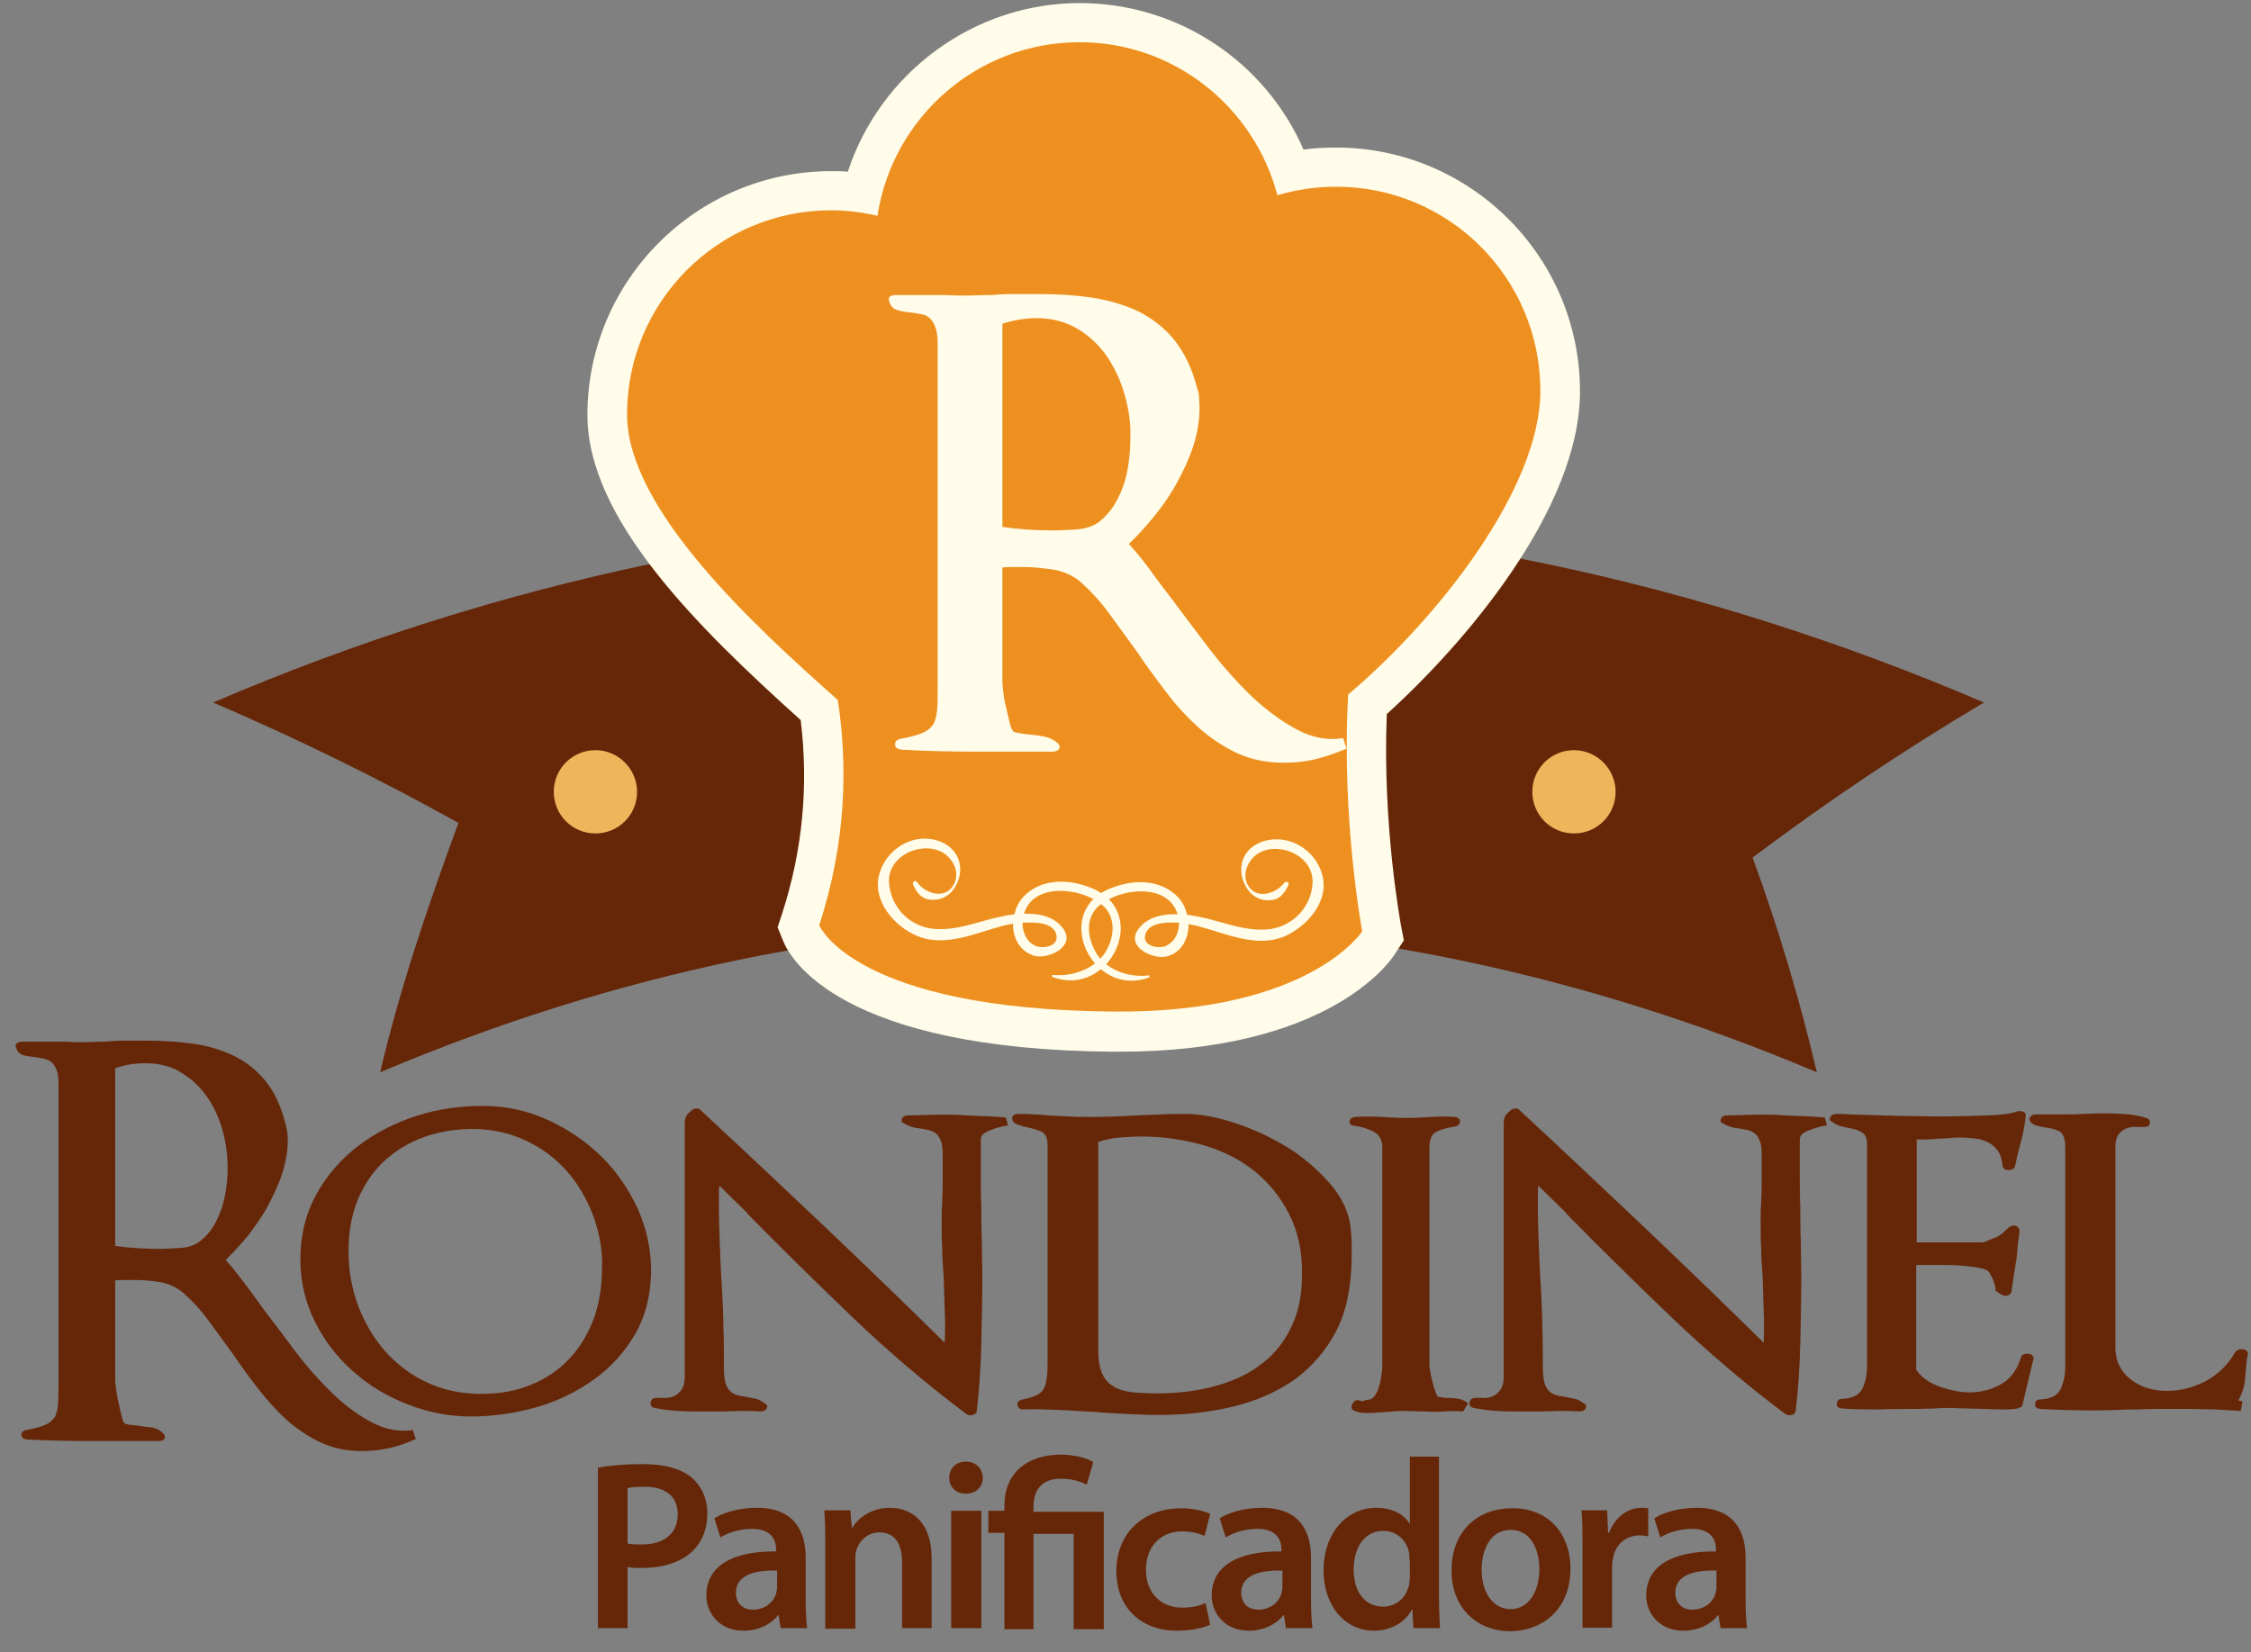 <svg width="94" height="69" viewBox="0 0 94 69" fill="none" xmlns="http://www.w3.org/2000/svg">
<rect x="0" y="0" width="94" height="69" fill="#808080" stroke="none"/>
<path d="M16.252 60.48C15.875 60.563 15.498 60.605 15.1 60.605C14.471 60.605 13.905 60.48 13.402 60.249C12.899 60.018 12.438 59.704 11.998 59.327C11.579 58.95 11.181 58.51 10.804 58.028C10.427 57.546 10.07 57.064 9.735 56.561C9.379 56.079 9.044 55.618 8.708 55.157C8.373 54.696 8.017 54.319 7.661 54.004C7.388 53.774 7.053 53.606 6.655 53.543C6.257 53.48 5.9 53.459 5.586 53.459C5.46 53.459 5.335 53.459 5.188 53.459C5.062 53.459 4.915 53.459 4.811 53.48V57.671C4.811 57.755 4.832 57.881 4.853 58.049C4.873 58.237 4.915 58.426 4.957 58.614C4.999 58.824 5.041 58.992 5.083 59.159C5.125 59.327 5.167 59.432 5.209 59.453C5.293 59.474 5.376 59.516 5.523 59.516C5.649 59.536 5.754 59.536 5.837 59.557C6.005 59.578 6.173 59.599 6.34 59.62C6.508 59.641 6.676 59.725 6.801 59.851C6.885 59.935 6.906 59.998 6.864 60.081C6.822 60.165 6.739 60.186 6.613 60.186C5.691 60.186 4.79 60.186 3.868 60.186C2.946 60.186 2.045 60.165 1.123 60.123C0.976 60.102 0.892 60.039 0.892 59.935C0.892 59.83 0.955 59.746 1.102 59.725C1.437 59.662 1.688 59.599 1.877 59.516C2.065 59.432 2.191 59.327 2.275 59.201C2.359 59.075 2.401 58.887 2.422 58.656C2.443 58.426 2.443 58.133 2.443 57.776V45.287C2.443 45.035 2.422 44.826 2.359 44.679C2.296 44.532 2.233 44.428 2.128 44.344C2.045 44.281 1.94 44.239 1.835 44.218C1.73 44.197 1.625 44.176 1.521 44.155C1.311 44.134 1.123 44.113 0.976 44.071C0.829 44.029 0.724 43.925 0.682 43.778C0.641 43.694 0.641 43.631 0.682 43.59C0.724 43.548 0.808 43.506 0.913 43.506H1.311H2.799C3.05 43.527 3.302 43.527 3.511 43.527C3.742 43.527 3.972 43.506 4.203 43.506C4.329 43.506 4.475 43.506 4.601 43.485C4.727 43.485 4.853 43.464 4.999 43.464H6.194C6.822 43.464 7.451 43.506 8.059 43.59C8.666 43.673 9.232 43.841 9.756 44.092C10.28 44.344 10.72 44.7 11.097 45.161C11.474 45.622 11.747 46.23 11.935 46.984C11.956 47.068 11.977 47.152 11.998 47.278C11.998 47.403 12.019 47.508 12.019 47.613C12.019 48.074 11.935 48.535 11.789 48.996C11.642 49.457 11.432 49.897 11.202 50.337C10.972 50.777 10.678 51.175 10.385 51.573C10.07 51.951 9.756 52.307 9.421 52.621C9.651 52.873 9.903 53.187 10.175 53.543C10.448 53.9 10.699 54.256 10.972 54.633C11.432 55.241 11.893 55.848 12.376 56.498C12.857 57.127 13.381 57.713 13.905 58.216C14.429 58.719 14.974 59.117 15.54 59.411C16.105 59.704 16.65 59.809 17.237 59.725L17.363 60.102C16.986 60.27 16.629 60.396 16.252 60.48ZM9.295 47.215C9.148 46.691 8.939 46.23 8.645 45.811C8.352 45.392 7.996 45.056 7.577 44.805C7.158 44.532 6.655 44.407 6.068 44.407C5.628 44.407 5.209 44.47 4.811 44.616V52.035C5.418 52.118 6.026 52.16 6.676 52.16C6.927 52.16 7.22 52.139 7.556 52.118C7.891 52.097 8.163 51.993 8.373 51.825C8.583 51.657 8.75 51.469 8.897 51.238C9.044 51.008 9.148 50.756 9.253 50.484C9.337 50.211 9.4 49.939 9.442 49.646C9.484 49.352 9.505 49.08 9.505 48.807C9.505 48.263 9.442 47.739 9.295 47.215Z" fill="#662709"/>
<path d="M26.52 55.723C26.08 56.477 25.494 57.127 24.781 57.63C24.069 58.133 23.272 58.531 22.371 58.782C21.47 59.033 20.569 59.159 19.668 59.159C18.767 59.159 17.887 58.992 17.027 58.656C16.168 58.321 15.393 57.86 14.743 57.273C14.073 56.687 13.549 55.995 13.151 55.199C12.753 54.402 12.543 53.522 12.543 52.6C12.543 51.573 12.774 50.672 13.214 49.876C13.654 49.08 14.241 48.409 14.953 47.864C15.665 47.319 16.483 46.9 17.384 46.607C18.285 46.314 19.228 46.188 20.171 46.188C21.093 46.188 21.994 46.377 22.832 46.754C23.67 47.131 24.425 47.634 25.074 48.263C25.724 48.891 26.227 49.625 26.625 50.463C27.002 51.301 27.191 52.181 27.191 53.124C27.17 54.088 26.96 54.968 26.52 55.723ZM24.781 50.798C24.509 50.086 24.152 49.457 23.67 48.912C23.188 48.367 22.623 47.948 21.952 47.634C21.282 47.319 20.548 47.152 19.731 47.152C18.976 47.152 18.285 47.278 17.656 47.508C17.027 47.739 16.462 48.095 16.001 48.535C15.54 48.975 15.184 49.52 14.932 50.127C14.681 50.756 14.555 51.448 14.555 52.244C14.555 53.04 14.681 53.795 14.953 54.528C15.225 55.241 15.603 55.89 16.084 56.435C16.567 56.98 17.153 57.42 17.824 57.734C18.494 58.049 19.249 58.216 20.087 58.216C20.862 58.216 21.554 58.09 22.162 57.839C22.79 57.588 23.314 57.231 23.754 56.77C24.194 56.309 24.529 55.764 24.781 55.115C25.012 54.486 25.137 53.774 25.137 52.998C25.179 52.265 25.032 51.511 24.781 50.798Z" fill="#662709"/>
<path d="M42.09 47.005C41.965 47.026 41.839 47.047 41.755 47.068H41.776C41.587 47.11 41.42 47.173 41.231 47.257C41.042 47.34 40.959 47.445 40.959 47.613C40.959 48.095 40.959 48.577 40.959 49.038C40.959 49.499 40.959 49.939 40.98 50.421C40.98 50.861 40.98 51.343 41.001 51.846C41.001 52.37 41.022 52.831 41.022 53.25C41.022 54.214 41.001 55.157 40.98 56.1C40.959 57.043 40.896 57.986 40.791 58.929C40.77 59.013 40.728 59.075 40.623 59.096C40.539 59.117 40.435 59.117 40.351 59.054C38.675 57.797 37.082 56.435 35.594 55.01C34.106 53.585 32.639 52.139 31.194 50.672H31.214L30.041 49.52C30.02 49.645 30.02 49.792 30.02 49.918C30.02 50.044 30.02 50.19 30.02 50.337C30.02 50.903 30.041 51.469 30.062 52.034C30.083 52.6 30.104 53.145 30.146 53.732C30.167 54.298 30.209 54.843 30.209 55.408C30.23 55.974 30.23 56.519 30.23 57.106C30.23 57.357 30.25 57.567 30.292 57.734C30.334 57.902 30.397 58.007 30.481 58.09C30.565 58.174 30.649 58.216 30.753 58.258C30.858 58.279 30.942 58.321 31.068 58.321C31.194 58.342 31.34 58.384 31.487 58.405C31.634 58.426 31.78 58.489 31.906 58.593C32.032 58.656 32.074 58.719 32.011 58.824C31.969 58.908 31.885 58.95 31.738 58.95C31.487 58.929 31.214 58.929 30.942 58.929C30.67 58.929 30.418 58.95 30.146 58.95H29.349C28.993 58.95 28.658 58.95 28.323 58.929C27.987 58.908 27.652 58.866 27.338 58.803C27.212 58.782 27.149 58.698 27.17 58.572C27.191 58.447 27.275 58.384 27.401 58.384H27.673C27.924 58.405 28.155 58.342 28.323 58.195C28.511 58.028 28.595 57.818 28.595 57.504V46.858C28.595 46.733 28.637 46.628 28.7 46.544C28.784 46.46 28.846 46.398 28.93 46.335C28.972 46.314 29.035 46.293 29.098 46.293C29.161 46.293 29.224 46.314 29.245 46.356C30.963 47.948 32.681 49.562 34.379 51.175C36.076 52.789 37.773 54.423 39.45 56.079C39.471 55.618 39.471 55.157 39.45 54.717C39.429 54.277 39.429 53.816 39.408 53.355C39.387 52.977 39.345 52.579 39.345 52.16C39.324 51.741 39.324 51.343 39.324 50.966C39.324 50.735 39.324 50.484 39.345 50.274C39.345 50.044 39.366 49.813 39.366 49.583V48.2C39.366 47.969 39.345 47.76 39.282 47.634C39.219 47.487 39.157 47.382 39.052 47.319C38.968 47.257 38.863 47.215 38.758 47.194C38.654 47.173 38.549 47.152 38.444 47.131C38.151 47.11 37.92 47.026 37.752 46.921C37.648 46.879 37.627 46.817 37.669 46.712C37.711 46.628 37.794 46.586 37.92 46.586L38.737 46.565C39.303 46.544 39.848 46.544 40.393 46.586C40.938 46.607 41.483 46.628 42.006 46.67L42.09 47.005Z" fill="#662709"/>
<path d="M55.774 55.639C55.334 56.456 54.747 57.127 54.014 57.651C53.28 58.153 52.421 58.531 51.436 58.761C50.451 58.992 49.446 59.096 48.377 59.096C47.937 59.096 47.497 59.075 47.057 59.054C46.617 59.033 46.176 59.013 45.736 58.971C45.254 58.95 44.752 58.908 44.228 58.887C43.704 58.866 43.201 58.845 42.74 58.866C42.593 58.866 42.509 58.803 42.488 58.677C42.467 58.552 42.551 58.489 42.698 58.447C43.159 58.363 43.431 58.237 43.557 58.049C43.683 57.86 43.746 57.504 43.746 56.98V47.822C43.746 47.529 43.662 47.34 43.473 47.257C43.285 47.173 43.117 47.131 42.928 47.089C42.803 47.068 42.656 47.026 42.53 46.984C42.404 46.942 42.321 46.879 42.279 46.796C42.258 46.712 42.258 46.649 42.3 46.607C42.342 46.544 42.425 46.523 42.53 46.523C42.74 46.523 42.949 46.523 43.159 46.544C43.368 46.544 43.578 46.565 43.788 46.586C44.06 46.607 44.353 46.607 44.647 46.628C44.94 46.649 45.233 46.649 45.485 46.649C46.135 46.649 46.784 46.628 47.455 46.586C47.769 46.565 48.104 46.565 48.482 46.544C48.859 46.523 49.194 46.523 49.508 46.523C50.116 46.523 50.787 46.649 51.562 46.9C52.337 47.152 53.05 47.487 53.741 47.906C54.433 48.325 55.02 48.849 55.544 49.436C56.046 50.023 56.34 50.651 56.403 51.301C56.424 51.511 56.445 51.72 56.445 51.951C56.445 52.16 56.445 52.37 56.445 52.579C56.424 53.795 56.214 54.822 55.774 55.639ZM53.825 50.693C53.448 49.96 52.966 49.373 52.358 48.891C51.751 48.409 51.038 48.053 50.221 47.822C49.404 47.592 48.565 47.466 47.664 47.466C47.371 47.466 47.057 47.487 46.763 47.508C46.47 47.529 46.156 47.592 45.862 47.697V56.393C45.862 56.812 45.925 57.148 46.03 57.378C46.135 57.609 46.302 57.797 46.533 57.923C46.742 58.049 47.015 58.111 47.308 58.153C47.601 58.174 47.937 58.195 48.314 58.195C49.11 58.195 49.886 58.111 50.619 57.923C51.352 57.734 52.002 57.462 52.547 57.064C53.113 56.666 53.553 56.163 53.867 55.534C54.202 54.905 54.37 54.151 54.37 53.25C54.391 52.265 54.202 51.427 53.825 50.693Z" fill="#662709"/>
<path d="M61.097 58.95C60.824 58.929 60.552 58.929 60.3 58.95C60.028 58.971 59.755 58.971 59.483 58.95L58.624 58.929C58.498 58.929 58.352 58.929 58.163 58.95C57.974 58.971 57.786 58.971 57.597 58.992C57.388 59.013 57.199 59.013 57.01 59.013C56.822 59.013 56.675 58.971 56.57 58.929C56.445 58.887 56.403 58.782 56.465 58.656C56.528 58.51 56.633 58.447 56.759 58.489C56.843 58.51 56.906 58.531 56.947 58.51C56.989 58.489 57.031 58.468 57.073 58.468C57.199 58.468 57.304 58.426 57.388 58.321C57.471 58.216 57.534 58.09 57.576 57.944C57.618 57.797 57.66 57.651 57.681 57.483C57.702 57.336 57.723 57.19 57.723 57.085V47.906C57.723 47.613 57.597 47.382 57.346 47.257C57.094 47.131 56.843 47.047 56.57 47.026C56.424 47.005 56.34 46.942 56.361 46.837C56.361 46.733 56.445 46.67 56.591 46.649C56.947 46.628 57.304 46.628 57.681 46.649C58.037 46.67 58.393 46.691 58.75 46.691C59.085 46.691 59.441 46.67 59.755 46.649C60.091 46.628 60.426 46.628 60.761 46.649C60.887 46.67 60.971 46.733 60.971 46.837C60.971 46.942 60.908 47.005 60.782 47.047C60.489 47.089 60.217 47.152 60.007 47.257C59.797 47.34 59.693 47.571 59.693 47.927V57.043C59.693 57.106 59.714 57.19 59.734 57.315C59.755 57.441 59.776 57.567 59.818 57.692C59.839 57.818 59.881 57.965 59.923 58.07C59.965 58.195 60.007 58.279 60.028 58.321C60.07 58.342 60.133 58.342 60.237 58.363C60.321 58.384 60.405 58.384 60.489 58.384C60.657 58.384 60.803 58.405 60.929 58.426C61.055 58.447 61.181 58.51 61.306 58.614L61.097 58.95Z" fill="#662709"/>
<path d="M76.289 47.005C76.163 47.026 76.038 47.047 75.954 47.068H75.975C75.786 47.11 75.619 47.173 75.43 47.257C75.241 47.34 75.158 47.445 75.158 47.613C75.158 48.095 75.158 48.577 75.158 49.038C75.158 49.499 75.158 49.939 75.179 50.421C75.179 50.861 75.179 51.343 75.2 51.846C75.2 52.37 75.221 52.831 75.221 53.25C75.221 54.214 75.2 55.157 75.179 56.1C75.158 57.043 75.095 57.986 74.99 58.929C74.969 59.013 74.927 59.075 74.822 59.096C74.739 59.117 74.634 59.117 74.55 59.054C72.874 57.797 71.281 56.435 69.793 55.01C68.305 53.585 66.838 52.139 65.392 50.672H65.413L64.24 49.52C64.219 49.645 64.219 49.792 64.219 49.918C64.219 50.044 64.219 50.19 64.219 50.337C64.219 50.903 64.24 51.469 64.261 52.034C64.282 52.6 64.303 53.145 64.345 53.732C64.366 54.298 64.407 54.843 64.407 55.408C64.428 55.974 64.428 56.519 64.428 57.106C64.428 57.357 64.45 57.567 64.491 57.734C64.533 57.902 64.596 58.007 64.68 58.09C64.764 58.174 64.848 58.216 64.952 58.258C65.057 58.279 65.141 58.321 65.267 58.321C65.392 58.342 65.539 58.384 65.686 58.405C65.832 58.426 65.979 58.489 66.105 58.593C66.231 58.656 66.273 58.719 66.21 58.824C66.168 58.908 66.084 58.95 65.937 58.95C65.686 58.929 65.413 58.929 65.141 58.929C64.869 58.929 64.617 58.95 64.345 58.95H63.548C63.213 58.95 62.857 58.95 62.522 58.929C62.186 58.908 61.851 58.866 61.537 58.803C61.411 58.782 61.348 58.698 61.369 58.572C61.39 58.447 61.474 58.384 61.599 58.384H61.872C62.123 58.405 62.354 58.342 62.522 58.195C62.71 58.028 62.794 57.818 62.794 57.504V46.858C62.794 46.733 62.836 46.628 62.899 46.544C62.983 46.46 63.045 46.398 63.129 46.335C63.171 46.314 63.234 46.293 63.297 46.293C63.36 46.293 63.423 46.314 63.444 46.356C65.162 47.948 66.88 49.562 68.578 51.175C70.275 52.789 71.972 54.423 73.649 56.079C73.67 55.618 73.67 55.157 73.649 54.717C73.628 54.277 73.628 53.816 73.607 53.355C73.586 52.977 73.544 52.579 73.544 52.16C73.523 51.741 73.523 51.343 73.523 50.966C73.523 50.735 73.523 50.484 73.544 50.274C73.544 50.044 73.565 49.813 73.565 49.583V48.2C73.565 47.969 73.544 47.76 73.481 47.634C73.418 47.487 73.356 47.382 73.251 47.319C73.167 47.257 73.062 47.215 72.957 47.194C72.853 47.173 72.748 47.152 72.643 47.131C72.35 47.11 72.119 47.026 71.951 46.921C71.847 46.879 71.826 46.817 71.868 46.712C71.909 46.628 71.993 46.586 72.119 46.586L72.936 46.565C73.502 46.544 74.047 46.544 74.592 46.586C75.137 46.607 75.681 46.628 76.205 46.67L76.289 47.005Z" fill="#662709"/>
<path d="M84.441 58.74L84.252 58.824C84.168 58.845 83.98 58.866 83.728 58.866C83.477 58.866 83.204 58.866 82.911 58.845C82.618 58.845 82.345 58.824 82.073 58.824C81.8 58.824 81.633 58.803 81.528 58.803C81.297 58.803 81.046 58.803 80.816 58.824C80.585 58.824 80.334 58.845 80.103 58.845C79.558 58.845 79.013 58.845 78.49 58.866C77.945 58.866 77.421 58.866 76.897 58.824C76.771 58.803 76.687 58.74 76.708 58.614C76.708 58.489 76.792 58.426 76.918 58.426C77.337 58.405 77.609 58.279 77.756 58.028C77.882 57.776 77.966 57.462 77.966 57.043V47.801C77.966 47.55 77.903 47.382 77.756 47.299C77.609 47.215 77.463 47.152 77.295 47.131C77.169 47.11 77.044 47.068 76.918 47.047C76.792 47.026 76.666 46.963 76.541 46.879C76.415 46.817 76.373 46.754 76.436 46.649C76.478 46.565 76.562 46.523 76.708 46.523C76.855 46.523 77.023 46.523 77.232 46.544C77.442 46.544 77.693 46.565 77.966 46.565C78.406 46.586 78.867 46.586 79.391 46.607C79.894 46.607 80.417 46.628 80.941 46.628C81.696 46.628 82.366 46.607 82.995 46.586C83.603 46.565 84.022 46.502 84.231 46.418C84.336 46.398 84.42 46.398 84.504 46.439C84.588 46.481 84.608 46.544 84.588 46.628C84.567 46.921 84.504 47.173 84.462 47.424C84.399 47.655 84.336 47.906 84.273 48.137C84.252 48.242 84.21 48.346 84.21 48.43C84.189 48.514 84.168 48.619 84.147 48.703C84.126 48.807 84.022 48.87 83.875 48.87C83.728 48.87 83.644 48.807 83.624 48.682C83.603 48.43 83.54 48.221 83.435 48.074C83.33 47.927 83.204 47.801 83.037 47.718C82.869 47.634 82.681 47.571 82.471 47.55C82.261 47.529 82.052 47.508 81.842 47.508C81.717 47.508 81.612 47.508 81.486 47.529C81.381 47.529 81.256 47.55 81.13 47.55C81.025 47.55 80.92 47.55 80.795 47.571C80.669 47.571 80.564 47.592 80.438 47.592H80.04V51.888H82.743C82.827 51.888 82.911 51.867 83.037 51.804C83.162 51.741 83.288 51.699 83.414 51.657H83.393C83.519 51.594 83.624 51.511 83.728 51.406C83.833 51.301 83.917 51.238 84.001 51.196C84.106 51.175 84.189 51.175 84.252 51.238C84.315 51.301 84.336 51.364 84.336 51.427C84.315 51.615 84.273 51.846 84.252 52.118C84.231 52.391 84.21 52.621 84.168 52.81C84.147 52.998 84.106 53.166 84.085 53.355C84.064 53.543 84.022 53.732 84.001 53.941C83.98 54.025 83.938 54.067 83.833 54.109C83.749 54.13 83.665 54.13 83.582 54.067C83.393 53.962 83.309 53.9 83.33 53.858C83.33 53.816 83.33 53.774 83.309 53.69C83.267 53.564 83.225 53.417 83.162 53.313C83.1 53.187 83.058 53.124 83.016 53.082C82.932 53.019 82.785 52.977 82.555 52.935C82.324 52.894 82.073 52.873 81.8 52.852C81.528 52.831 81.256 52.831 80.983 52.831C80.711 52.831 80.48 52.831 80.313 52.831H80.019V57.21C80.25 57.546 80.606 57.776 81.025 57.923C81.465 58.07 81.863 58.153 82.261 58.153C82.743 58.153 83.183 58.028 83.582 57.797C83.98 57.567 84.252 57.19 84.399 56.666C84.42 56.624 84.462 56.582 84.504 56.561C84.567 56.54 84.629 56.54 84.692 56.54C84.755 56.54 84.818 56.561 84.86 56.603C84.902 56.645 84.923 56.687 84.923 56.728L84.441 58.74Z" fill="#662709"/>
<path d="M93.85 56.645C93.85 56.687 93.829 56.728 93.829 56.77C93.808 57.064 93.766 57.357 93.745 57.651C93.724 57.944 93.619 58.216 93.473 58.489C93.514 58.51 93.556 58.51 93.556 58.51C93.577 58.51 93.598 58.51 93.64 58.531L93.577 58.929C93.221 58.908 92.886 58.887 92.53 58.866C92.173 58.866 91.817 58.845 91.482 58.845C91.126 58.845 90.769 58.845 90.392 58.845C90.057 58.845 89.701 58.845 89.323 58.866C89.03 58.866 88.716 58.866 88.401 58.887C88.087 58.887 87.773 58.908 87.479 58.908C86.704 58.908 85.929 58.887 85.195 58.845C85.049 58.824 84.965 58.761 84.986 58.635C84.986 58.51 85.07 58.447 85.216 58.447C85.614 58.426 85.887 58.3 86.033 58.049C86.159 57.797 86.243 57.462 86.243 57.085V47.906C86.243 47.571 86.159 47.34 86.013 47.257C85.845 47.173 85.698 47.131 85.531 47.11C85.405 47.089 85.258 47.068 85.09 47.026C84.923 46.984 84.839 46.921 84.776 46.837C84.734 46.754 84.734 46.691 84.797 46.628C84.86 46.565 84.923 46.544 85.028 46.544H86.285C86.515 46.544 86.725 46.544 86.955 46.523C87.165 46.523 87.395 46.502 87.626 46.502C87.961 46.502 88.297 46.502 88.632 46.523C88.967 46.544 89.302 46.586 89.617 46.691C89.743 46.712 89.784 46.796 89.784 46.9C89.763 47.005 89.701 47.068 89.554 47.068H89.281C89.03 47.047 88.799 47.089 88.611 47.236C88.422 47.382 88.338 47.592 88.338 47.864V56.288C88.338 56.582 88.401 56.854 88.527 57.085C88.653 57.315 88.82 57.504 89.03 57.651C89.24 57.797 89.47 57.923 89.722 57.986C89.994 58.07 90.245 58.09 90.518 58.09C91.084 58.09 91.608 57.944 92.131 57.671C92.655 57.378 93.053 56.98 93.347 56.456C93.431 56.372 93.535 56.33 93.661 56.351C93.787 56.372 93.871 56.435 93.871 56.54C93.871 56.582 93.871 56.603 93.85 56.645Z" fill="#662709"/>
<path d="M24.97 61.296C25.41 61.213 26.017 61.15 26.856 61.15C27.757 61.15 28.427 61.338 28.867 61.695C29.265 62.03 29.538 62.554 29.538 63.203C29.538 63.853 29.328 64.377 28.951 64.754C28.448 65.257 27.673 65.487 26.814 65.487C26.583 65.487 26.374 65.487 26.206 65.446V68.002H24.97V61.296V61.296ZM26.206 64.461C26.353 64.503 26.562 64.503 26.814 64.503C27.736 64.503 28.302 64.042 28.302 63.245C28.302 62.491 27.778 62.093 26.918 62.093C26.583 62.093 26.332 62.114 26.206 62.156V64.461Z" fill="#662709"/>
<path d="M32.597 68.002L32.514 67.458H32.492C32.199 67.835 31.675 68.107 31.047 68.107C30.062 68.107 29.496 67.395 29.496 66.64C29.496 65.404 30.586 64.775 32.409 64.796V64.712C32.409 64.398 32.283 63.853 31.403 63.853C30.921 63.853 30.418 64 30.083 64.21L29.831 63.413C30.187 63.183 30.837 62.973 31.612 62.973C33.184 62.973 33.645 63.979 33.645 65.048V66.829C33.645 67.269 33.666 67.709 33.708 68.002H32.597V68.002ZM32.451 65.593C31.57 65.572 30.732 65.76 30.732 66.515C30.732 66.997 31.047 67.227 31.445 67.227C31.948 67.227 32.304 66.913 32.409 66.556C32.43 66.473 32.451 66.368 32.451 66.284V65.593Z" fill="#662709"/>
<path d="M34.462 64.545C34.462 63.979 34.462 63.497 34.42 63.078H35.51L35.573 63.811H35.594C35.804 63.434 36.348 62.973 37.166 62.973C38.025 62.973 38.905 63.518 38.905 65.09V68.002H37.669V65.236C37.669 64.524 37.396 64 36.726 64C36.223 64 35.887 64.356 35.762 64.733C35.72 64.838 35.72 65.006 35.72 65.132V68.023H34.462V64.545V64.545Z" fill="#662709"/>
<path d="M41.042 61.716C41.042 62.093 40.77 62.386 40.33 62.386C39.911 62.386 39.638 62.093 39.638 61.716C39.638 61.339 39.911 61.045 40.33 61.045C40.77 61.045 41.021 61.339 41.042 61.716ZM39.722 68.002V63.099H40.98V68.002H39.722Z" fill="#662709"/>
<path d="M41.944 68.002V64.021H41.273V63.099H41.944V62.868C41.944 61.548 42.865 60.752 44.311 60.752C44.793 60.752 45.38 60.878 45.653 61.066L45.38 62.009C45.15 61.883 44.772 61.758 44.311 61.758C43.452 61.758 43.159 62.282 43.159 62.931V63.141H46.093V68.044H44.835V64.063H43.159V68.044H41.944V68.002Z" fill="#662709"/>
<path d="M50.535 67.856C50.284 67.981 49.76 68.107 49.152 68.107C47.622 68.107 46.617 67.122 46.617 65.614C46.617 64.147 47.622 62.994 49.341 62.994C49.802 62.994 50.263 63.099 50.535 63.225L50.305 64.147C50.095 64.063 49.802 63.958 49.362 63.958C48.419 63.958 47.853 64.65 47.853 65.551C47.853 66.556 48.502 67.143 49.362 67.143C49.802 67.143 50.095 67.059 50.347 66.955L50.535 67.856Z" fill="#662709"/>
<path d="M53.699 68.002L53.615 67.458H53.595C53.301 67.835 52.777 68.107 52.149 68.107C51.164 68.107 50.598 67.395 50.598 66.64C50.598 65.404 51.688 64.775 53.511 64.796V64.712C53.511 64.398 53.385 63.853 52.505 63.853C52.023 63.853 51.52 64 51.185 64.21L50.933 63.413C51.289 63.183 51.939 62.973 52.714 62.973C54.286 62.973 54.747 63.979 54.747 65.048V66.829C54.747 67.269 54.768 67.709 54.81 68.002H53.699V68.002ZM53.553 65.593C52.672 65.572 51.834 65.76 51.834 66.515C51.834 66.997 52.149 67.227 52.547 67.227C53.05 67.227 53.406 66.913 53.511 66.556C53.532 66.473 53.553 66.368 53.553 66.284V65.593Z" fill="#662709"/>
<path d="M60.091 60.836V66.619C60.091 67.122 60.112 67.667 60.133 68.002H59.022L58.98 67.227H58.959C58.666 67.772 58.079 68.107 57.367 68.107C56.193 68.107 55.271 67.101 55.271 65.593C55.271 63.958 56.298 62.973 57.471 62.973C58.142 62.973 58.624 63.246 58.854 63.623H58.875V60.836H60.091V60.836ZM58.854 65.132C58.854 65.027 58.854 64.901 58.834 64.817C58.729 64.335 58.331 63.937 57.765 63.937C56.968 63.937 56.528 64.65 56.528 65.551C56.528 66.452 56.968 67.101 57.765 67.101C58.268 67.101 58.708 66.766 58.834 66.221C58.854 66.116 58.875 65.991 58.875 65.865V65.132H58.854Z" fill="#662709"/>
<path d="M65.581 65.509C65.581 67.311 64.303 68.128 63.066 68.128C61.683 68.128 60.615 67.164 60.615 65.593C60.615 63.979 61.662 62.994 63.15 62.994C64.596 62.973 65.581 64 65.581 65.509ZM61.872 65.551C61.872 66.494 62.333 67.206 63.087 67.206C63.8 67.206 64.282 66.515 64.282 65.53C64.282 64.754 63.947 63.895 63.087 63.895C62.228 63.895 61.872 64.733 61.872 65.551Z" fill="#662709"/>
<path d="M66.084 64.671C66.084 64 66.084 63.539 66.042 63.078H67.111L67.153 64.021H67.195C67.446 63.329 68.012 62.973 68.536 62.973C68.662 62.973 68.724 62.973 68.829 62.994V64.168C68.724 64.147 68.62 64.126 68.473 64.126C67.886 64.126 67.467 64.503 67.362 65.069C67.341 65.173 67.32 65.32 67.32 65.446V67.981H66.084V64.671Z" fill="#662709"/>
<path d="M71.847 68.002L71.763 67.458H71.742C71.448 67.835 70.925 68.107 70.296 68.107C69.311 68.107 68.745 67.395 68.745 66.64C68.745 65.404 69.835 64.775 71.658 64.796V64.712C71.658 64.398 71.532 63.853 70.652 63.853C70.17 63.853 69.667 64 69.332 64.21L69.081 63.413C69.437 63.183 70.086 62.973 70.862 62.973C72.433 62.973 72.894 63.979 72.894 65.048V66.829C72.894 67.269 72.915 67.709 72.957 68.002H71.847V68.002ZM71.679 65.593C70.799 65.572 69.961 65.76 69.961 66.515C69.961 66.997 70.275 67.227 70.673 67.227C71.176 67.227 71.532 66.913 71.637 66.556C71.658 66.473 71.679 66.368 71.679 66.284V65.593Z" fill="#662709"/>
<path d="M73.188 35.815C74.257 38.749 75.158 41.745 75.87 44.784C56.214 36.465 35.531 36.465 15.875 44.784C16.713 41.221 17.887 37.785 19.144 34.369C15.791 32.504 12.417 30.849 8.897 29.34C32.954 19.03 58.791 19.03 82.848 29.34C79.495 31.331 76.31 33.468 73.188 35.815Z" fill="#662709"/>
<path d="M46.742 43.925H46.512C35.112 43.841 32.996 40.048 32.702 39.294L32.472 38.728L32.66 38.162C33.52 35.501 33.771 32.797 33.436 30.073C29.056 26.134 24.53 21.649 24.53 17.332C24.53 11.716 29.098 7.148 34.714 7.148C34.944 7.148 35.175 7.148 35.406 7.169C36.747 3.062 40.644 0.128 45.087 0.128C49.194 0.128 52.84 2.58 54.433 6.247C54.894 6.184 55.334 6.163 55.795 6.163C61.411 6.163 65.979 10.732 65.979 16.348C65.979 21.272 61.139 26.909 57.911 29.822C57.723 34.516 58.498 38.581 58.498 38.623L58.624 39.273L58.268 39.818C58.016 40.237 55.397 43.925 46.742 43.925Z" fill="#FFFCE9"/>
<path d="M64.324 16.327C64.324 11.612 60.51 7.798 55.795 7.798C54.936 7.798 54.118 7.924 53.343 8.154C52.379 4.487 49.047 1.763 45.087 1.763C40.812 1.763 37.27 4.906 36.642 9.013C36.013 8.867 35.364 8.783 34.714 8.783C29.999 8.783 26.185 12.597 26.185 17.311C26.185 21.251 31.445 26.092 34.986 29.235C35.405 31.959 35.343 35.165 34.211 38.644C34.211 38.644 35.636 42.164 46.512 42.248C54.705 42.311 56.885 38.895 56.885 38.895C56.885 38.895 56.005 34.243 56.298 29.005C60.049 25.84 64.324 20.392 64.324 16.327Z" fill="#FFFCE9"/>
<path d="M64.324 16.327C64.324 11.612 60.51 7.798 55.795 7.798C54.936 7.798 54.118 7.924 53.343 8.154C52.379 4.487 49.047 1.763 45.087 1.763C40.812 1.763 37.27 4.906 36.642 9.013C36.013 8.867 35.364 8.783 34.714 8.783C29.999 8.783 26.185 12.597 26.185 17.311C26.185 21.251 31.445 26.092 34.986 29.235C35.405 31.959 35.343 35.165 34.211 38.644C34.211 38.644 35.636 42.164 46.512 42.248C54.705 42.311 56.885 38.895 56.885 38.895C56.885 38.895 56.005 34.243 56.298 29.005C60.049 25.84 64.324 20.392 64.324 16.327Z" fill="#EE901F"/>
<path d="M26.604 33.07C26.604 34.034 25.829 34.809 24.865 34.809C23.901 34.809 23.125 34.034 23.125 33.07C23.125 32.106 23.901 31.331 24.865 31.331C25.829 31.331 26.604 32.127 26.604 33.07Z" fill="#EEB55B"/>
<path d="M67.467 33.07C67.467 34.034 66.692 34.809 65.728 34.809C64.764 34.809 63.989 34.034 63.989 33.07C63.989 32.106 64.764 31.331 65.728 31.331C66.692 31.331 67.467 32.127 67.467 33.07Z" fill="#EEB55B"/>
<path d="M45.59 37.093C44.647 36.695 43.452 36.674 42.719 37.471C42.551 37.659 42.425 37.911 42.362 38.183C41.901 38.246 41.461 38.351 41.105 38.455C40.351 38.665 39.617 38.895 38.821 38.77C37.878 38.602 37.187 37.806 37.124 36.863C37.061 35.752 38.444 35.123 39.324 35.584C39.764 35.815 40.099 36.402 39.848 36.905C39.513 37.596 38.653 37.345 38.297 36.842C38.234 36.737 38.088 36.821 38.13 36.947C38.318 37.366 38.549 37.617 39.072 37.575C39.408 37.554 39.701 37.345 39.869 37.072C40.351 36.297 40.057 35.375 39.135 35.103C38.109 34.788 37.019 35.459 36.725 36.486C36.39 37.617 37.375 38.728 38.339 39.105C39.492 39.566 40.77 38.958 41.881 38.665C41.985 38.644 42.132 38.602 42.3 38.581C42.3 39.168 42.572 39.734 43.201 39.922C43.767 40.069 44.919 39.545 44.416 38.812C44.06 38.288 43.431 38.141 42.761 38.162C43.159 36.842 45.129 37.072 45.988 37.764C46.596 38.246 46.554 39.042 46.218 39.671C45.799 40.446 44.793 40.802 43.976 40.719C43.913 40.719 43.913 40.802 43.955 40.802C46.323 41.703 48.083 38.12 45.59 37.093ZM44.123 39.105C44.165 39.545 43.515 39.629 43.243 39.503C42.865 39.336 42.698 38.937 42.698 38.539C43.347 38.497 44.06 38.56 44.123 39.105Z" fill="#FFFCE9"/>
<path d="M47.979 40.823C48.02 40.802 48.02 40.719 47.958 40.739C47.119 40.844 46.114 40.488 45.715 39.692C45.38 39.042 45.338 38.267 45.946 37.785C46.805 37.093 48.775 36.863 49.173 38.183C48.523 38.162 47.874 38.309 47.518 38.833C47.015 39.566 48.167 40.09 48.733 39.943C49.362 39.776 49.634 39.189 49.634 38.602C49.802 38.623 49.969 38.665 50.053 38.686C51.164 38.979 52.442 39.587 53.595 39.126C54.559 38.728 55.544 37.638 55.208 36.507C54.915 35.48 53.825 34.83 52.798 35.123C51.855 35.396 51.583 36.318 52.065 37.093C52.233 37.366 52.526 37.575 52.861 37.596C53.385 37.638 53.595 37.387 53.804 36.968C53.846 36.863 53.72 36.779 53.636 36.863C53.28 37.345 52.421 37.596 52.086 36.926C51.855 36.423 52.17 35.836 52.61 35.605C53.49 35.145 54.873 35.773 54.81 36.884C54.768 37.827 54.056 38.623 53.113 38.791C52.337 38.916 51.583 38.686 50.828 38.476C50.472 38.372 50.032 38.267 49.571 38.204C49.508 37.931 49.383 37.68 49.215 37.492C48.481 36.695 47.287 36.716 46.344 37.114C43.892 38.12 45.632 41.703 47.979 40.823ZM49.236 38.539C49.236 38.916 49.089 39.315 48.691 39.503C48.419 39.629 47.769 39.545 47.811 39.105C47.895 38.56 48.607 38.497 49.236 38.539Z" fill="#FFFCE9"/>
<path d="M54.936 31.708C54.496 31.813 54.077 31.855 53.615 31.855C52.903 31.855 52.253 31.729 51.667 31.456C51.08 31.184 50.556 30.828 50.074 30.409C49.592 29.968 49.131 29.486 48.712 28.921C48.293 28.376 47.874 27.81 47.497 27.244C47.098 26.7 46.7 26.155 46.323 25.631C45.946 25.107 45.527 24.667 45.129 24.311C44.814 24.038 44.437 23.87 43.976 23.787C43.515 23.724 43.117 23.682 42.761 23.682C42.614 23.682 42.467 23.682 42.3 23.682C42.153 23.682 42.006 23.682 41.86 23.703V28.502C41.86 28.585 41.881 28.732 41.901 28.942C41.922 29.151 41.964 29.361 42.027 29.591C42.069 29.822 42.132 30.031 42.174 30.22C42.216 30.409 42.279 30.513 42.321 30.555C42.404 30.597 42.53 30.618 42.677 30.639C42.824 30.66 42.949 30.681 43.033 30.681C43.222 30.702 43.41 30.723 43.62 30.765C43.808 30.807 43.997 30.89 44.144 31.016C44.248 31.1 44.27 31.184 44.228 31.268C44.186 31.352 44.081 31.393 43.934 31.393C42.886 31.393 41.839 31.393 40.791 31.393C39.743 31.393 38.695 31.372 37.648 31.31C37.48 31.289 37.375 31.226 37.375 31.1C37.375 30.974 37.438 30.89 37.627 30.849C38.004 30.786 38.297 30.702 38.507 30.618C38.716 30.534 38.863 30.409 38.968 30.262C39.052 30.115 39.114 29.906 39.135 29.633C39.156 29.361 39.156 29.026 39.156 28.606V14.336C39.156 14.043 39.114 13.812 39.052 13.644C38.989 13.477 38.905 13.351 38.8 13.267C38.695 13.183 38.591 13.141 38.465 13.12C38.339 13.1 38.234 13.079 38.109 13.058C37.878 13.037 37.669 13.016 37.48 12.953C37.312 12.911 37.187 12.785 37.145 12.617C37.103 12.534 37.103 12.45 37.145 12.408C37.187 12.345 37.291 12.324 37.396 12.324H37.857H39.554C39.848 12.345 40.12 12.345 40.372 12.345C40.623 12.345 40.896 12.324 41.168 12.324C41.315 12.324 41.482 12.324 41.629 12.303C41.776 12.303 41.922 12.282 42.09 12.282H43.452C44.165 12.282 44.877 12.324 45.59 12.429C46.281 12.534 46.931 12.722 47.517 12.995C48.104 13.288 48.628 13.686 49.047 14.21C49.466 14.734 49.802 15.425 50.011 16.285C50.053 16.369 50.074 16.473 50.074 16.62C50.074 16.767 50.095 16.892 50.095 16.997C50.095 17.521 50.011 18.066 49.844 18.59C49.676 19.114 49.445 19.617 49.173 20.119C48.901 20.622 48.586 21.084 48.23 21.523C47.874 21.964 47.517 22.362 47.14 22.718C47.413 23.011 47.706 23.368 47.999 23.766C48.293 24.185 48.607 24.583 48.922 25.002C49.445 25.694 49.969 26.406 50.535 27.14C51.101 27.873 51.688 28.523 52.295 29.109C52.903 29.675 53.532 30.136 54.16 30.471C54.789 30.807 55.439 30.933 56.088 30.828L56.235 31.268C55.774 31.456 55.355 31.603 54.936 31.708ZM46.973 16.515C46.805 15.908 46.554 15.384 46.239 14.902C45.904 14.42 45.506 14.043 45.024 13.749C44.542 13.456 43.955 13.288 43.306 13.288C42.803 13.288 42.321 13.372 41.86 13.519V22.006C42.551 22.11 43.264 22.152 43.997 22.152C44.29 22.152 44.626 22.131 45.003 22.11C45.38 22.068 45.694 21.964 45.925 21.775C46.155 21.586 46.365 21.356 46.533 21.084C46.7 20.811 46.826 20.539 46.931 20.224C47.036 19.91 47.098 19.596 47.14 19.26C47.182 18.925 47.203 18.611 47.203 18.296C47.224 17.71 47.14 17.102 46.973 16.515Z" fill="#FFFCE9"/>
</svg>
